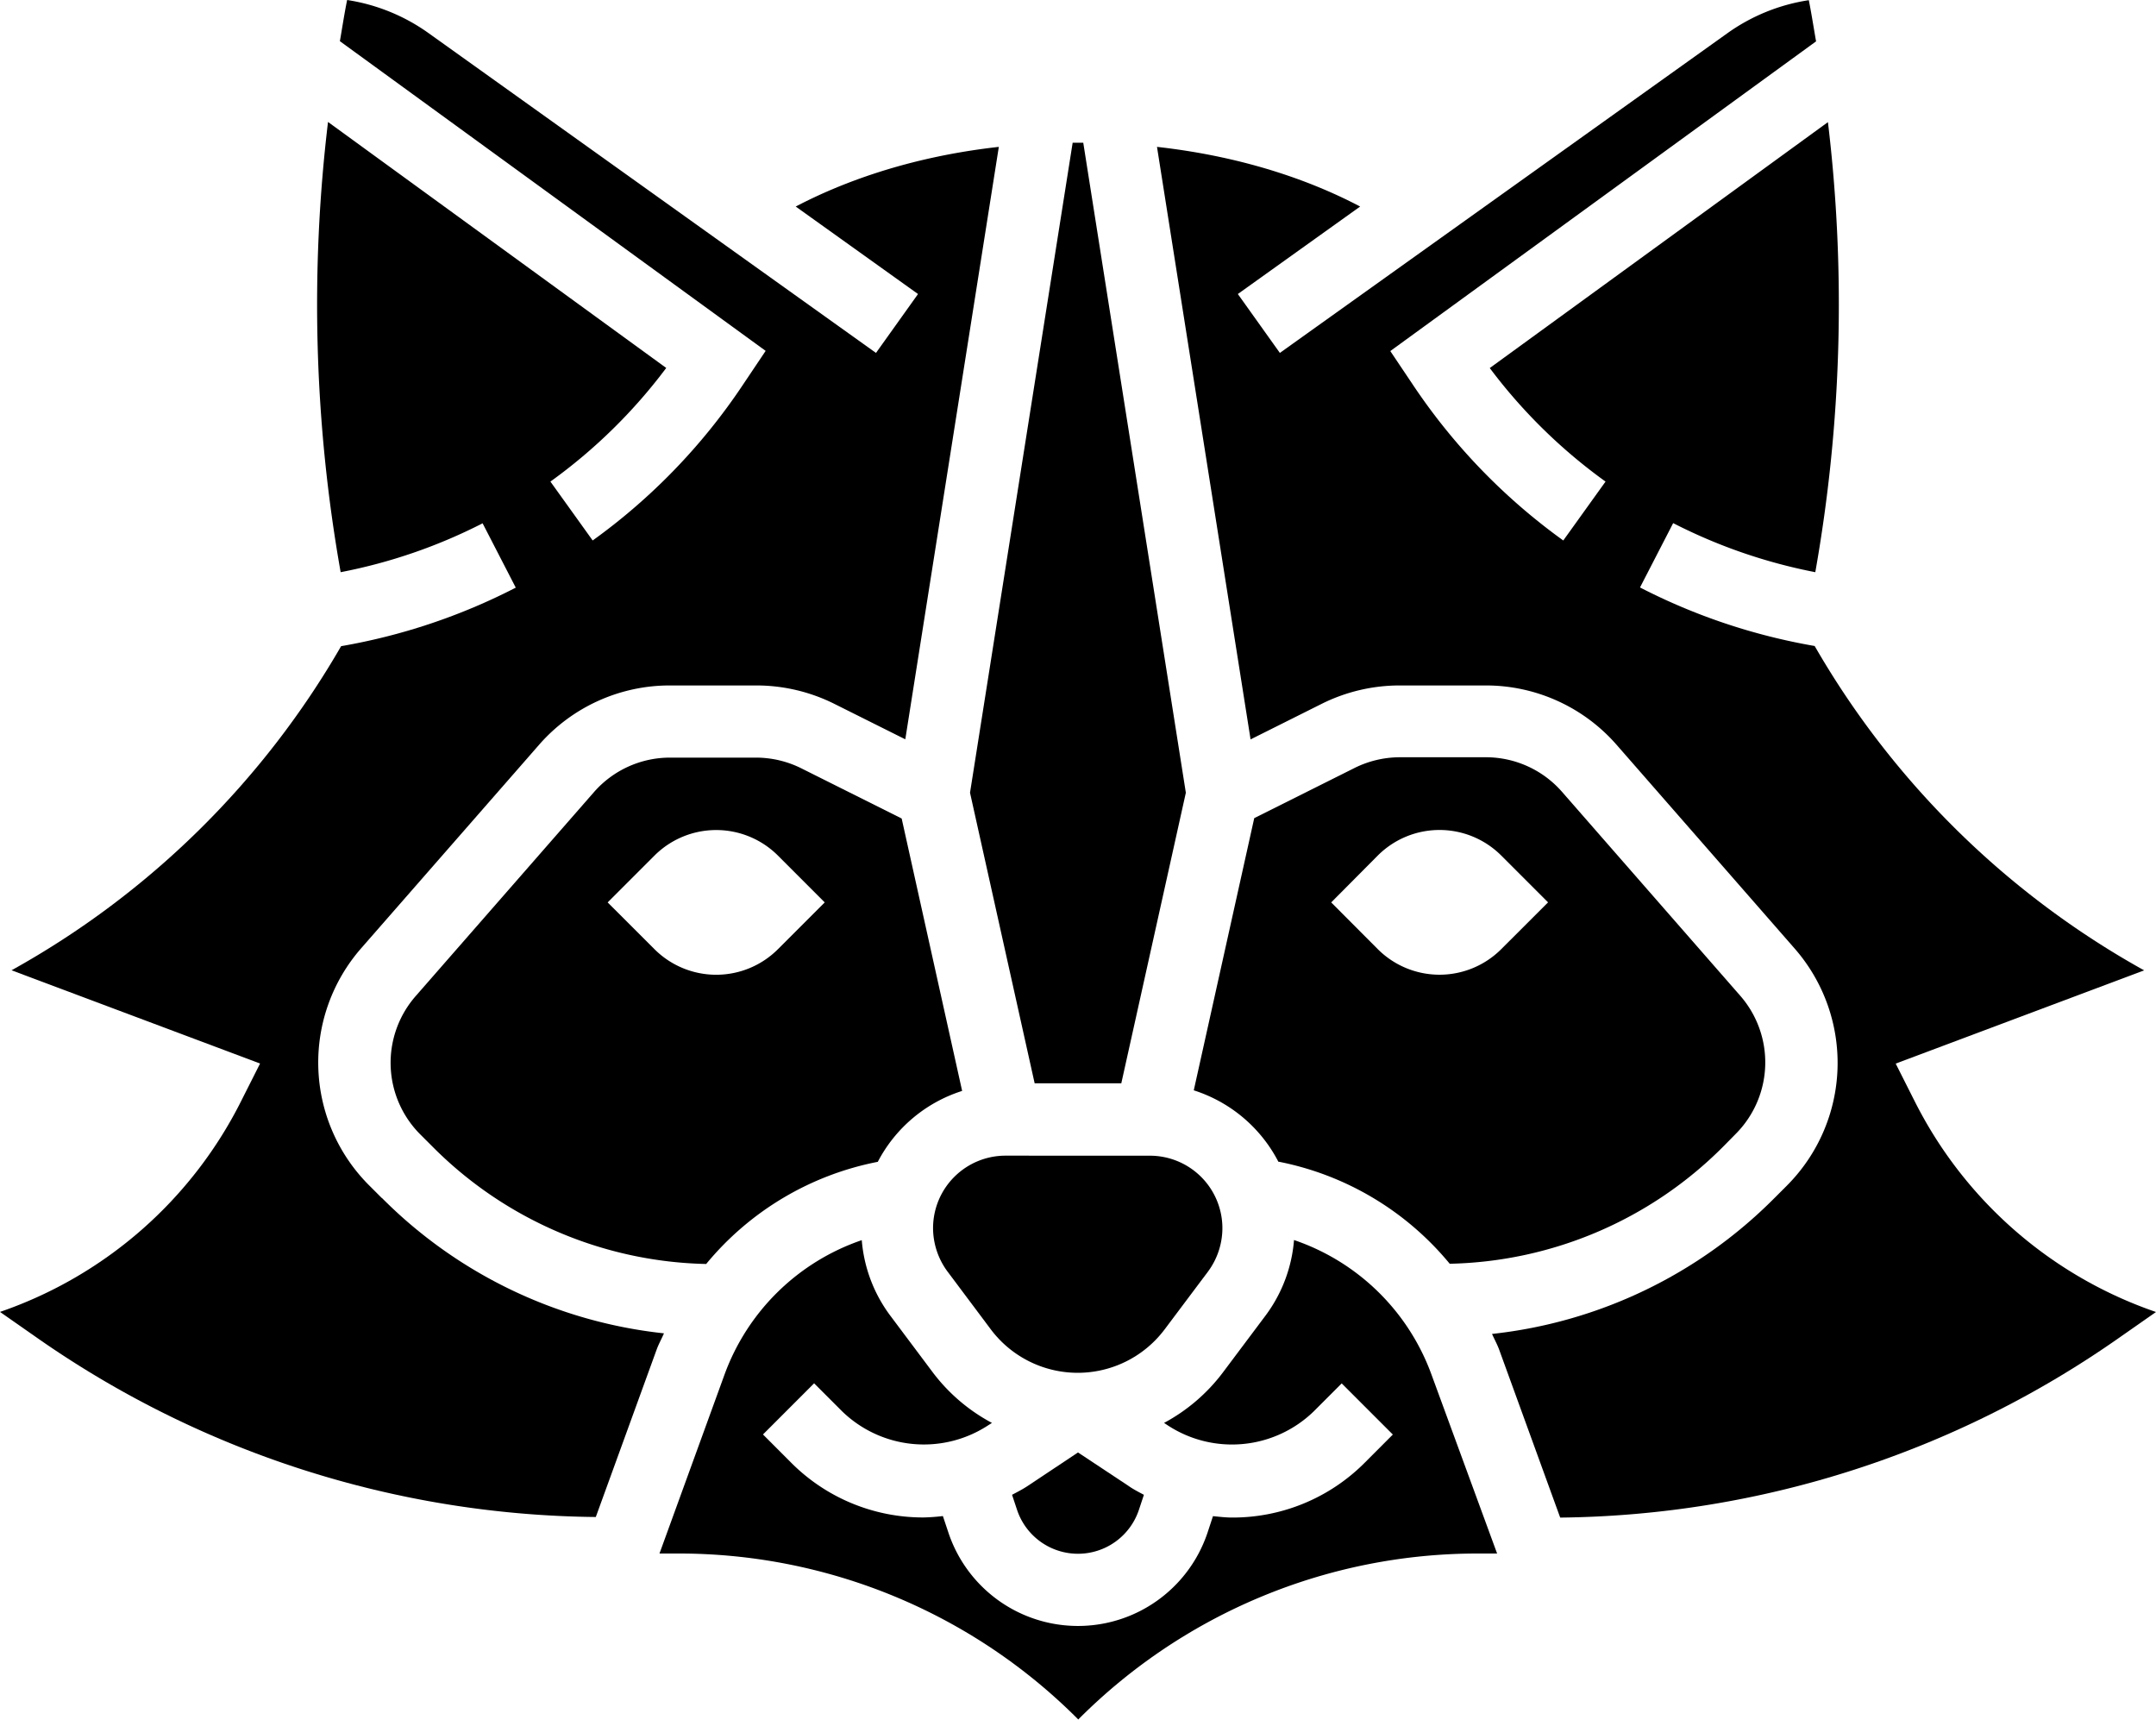 <svg xmlns="http://www.w3.org/2000/svg" viewBox="0 0 476 379.58"><title>Ресурс 12</title><g id="Слой_2" data-name="Слой 2"><g id="Слой_1-2" data-name="Слой 1"><path d="M222,255.79a16,16,0,0,0-16,16,16.17,16.17,0,0,0,3.2,9.59l9.57,12.78a24,24,0,0,0,38.34,0l9.59-12.78a16.15,16.15,0,0,0,3.18-9.58,16,16,0,0,0-16-16Zm0,0" transform="translate(0 -0.7)"/><path d="M282.18,257.1a65.2,65.2,0,0,1,37.89,22.55,87.78,87.78,0,0,0,60.31-25.79L383.2,251a22.36,22.36,0,0,0,1-30.52l-39.34-45a22.34,22.34,0,0,0-16.81-7.63h-19a22.49,22.49,0,0,0-10,2.37l-22.14,11.07-13.35,60.08a31.93,31.93,0,0,1,18.62,15.65Zm22-67.55a19.28,19.28,0,0,1,27.27,0l10.33,10.33-10.33,10.32a19.28,19.28,0,0,1-27.27,0L293.9,199.89Zm0,0" transform="translate(0 -0.7)"/><path d="M226.87,328.71c-1.1.73-2.27,1.32-3.43,1.94l1.1,3.31a14.18,14.18,0,0,0,26.91,0l1.1-3.31c-1.16-.62-2.34-1.21-3.45-2L238,321.3Zm0,0" transform="translate(0 -0.7)"/><path d="M228.43,239.82h19.13l14.25-64.14L239.16,32.2c-.4,0-.77,0-1.17,0s-.77,0-1.17,0L214.16,175.68Zm0,0" transform="translate(0 -0.7)"/><path d="M422.53,243.4l-4-7.93,54.86-20.58a190.87,190.87,0,0,1-72.75-71.6,133.89,133.89,0,0,1-38.56-12.92l7.32-14.2A118.16,118.16,0,0,0,400.78,127a338.09,338.09,0,0,0,2.79-99.34L328.91,81.94A118.26,118.26,0,0,0,354.47,107L345.14,120a134,134,0,0,1-33.3-34.52l-4.89-7.29,94-68.36c-.53-3-1-6.06-1.6-9.09a41.63,41.63,0,0,0-18,7.31L282.57,78.6l-9.28-13,27-19.31c-9.49-5-24.42-10.89-44.85-13.17l20.66,130.79L291.92,156A38.57,38.57,0,0,1,309.06,152h19a38.31,38.31,0,0,1,28.84,13.09l39.34,45a38.35,38.35,0,0,1-1.75,52.33l-2.82,2.82a103.6,103.6,0,0,1-62.26,29.9c.52,1.19,1.16,2.31,1.6,3.54l13.45,37A218.89,218.89,0,0,0,468,295.89l8-5.59a93.63,93.63,0,0,1-53.47-46.91Zm0,0" transform="translate(0 -0.7)"/><path d="M285.69,274.45a32.14,32.14,0,0,1-6.16,16.47l-9.59,12.79A39.75,39.75,0,0,1,257,314.78l.95.63a25.92,25.92,0,0,0,32.09-3.17l6.18-6.18,11.29,11.29-6.18,6.19a41.15,41.15,0,0,1-29.28,12.13c-1.43,0-2.84-.17-4.25-.31L266.6,339a30.16,30.16,0,0,1-57.21,0l-1.22-3.66a42.63,42.63,0,0,1-4.26.31,41.12,41.12,0,0,1-29.28-12.13l-6.18-6.19,11.29-11.29,6.18,6.18A25.92,25.92,0,0,0,218,315.42l1-.64A39.82,39.82,0,0,1,206,303.71l-9.58-12.79a32.15,32.15,0,0,1-6.16-16.48A49.17,49.17,0,0,0,160,304l-14.4,39.61h4.27a124.41,124.41,0,0,1,88,36.44l.19.2.19-.2a124.39,124.39,0,0,1,88-36.44h4.28L316,304a49.14,49.14,0,0,0-30.32-29.59Zm0,0" transform="translate(0 -0.7)"/><path d="M84.31,265.16l-2.82-2.82A38.31,38.31,0,0,1,79.75,210l39.35-45A38.31,38.31,0,0,1,147.93,152h19A38.59,38.59,0,0,1,184.08,156l15.79,7.89L220.52,33.12c-20.42,2.28-35.35,8.2-44.84,13.17l27,19.31-9.28,13L94.6,8A41.71,41.71,0,0,0,76.64.7c-.61,3-1.07,6.05-1.6,9.09l94,68.36-4.91,7.32A133.63,133.63,0,0,1,130.85,120l-9.33-13a118,118,0,0,0,25.57-25.08L72.42,27.62A338.21,338.21,0,0,0,75.21,127a117.79,117.79,0,0,0,31.34-10.79l7.32,14.2a133.93,133.93,0,0,1-38.56,12.92A190.85,190.85,0,0,1,2.55,214.87l54.87,20.58-4,7.93A93.58,93.58,0,0,1,0,290.28l8,5.59a218.86,218.86,0,0,0,123.54,39.68l13.45-37c.45-1.23,1.09-2.34,1.6-3.54a103.44,103.44,0,0,1-62.27-29.88Zm0,0" transform="translate(0 -0.7)"/><path d="M199.07,181.37,176.93,170.3a22.45,22.45,0,0,0-10-2.37h-19a22.3,22.3,0,0,0-16.81,7.63l-39.34,45a22.35,22.35,0,0,0,1,30.53l2.82,2.82a87.78,87.78,0,0,0,60.31,25.79,65.26,65.26,0,0,1,37.89-22.55,31.89,31.89,0,0,1,18.62-15.65Zm-27.31,28.84a19.28,19.28,0,0,1-27.27,0l-10.33-10.32,10.33-10.33a19.29,19.29,0,0,1,27.27,0l10.32,10.33Zm0,0" transform="translate(0 -0.7)"/></g></g></svg>